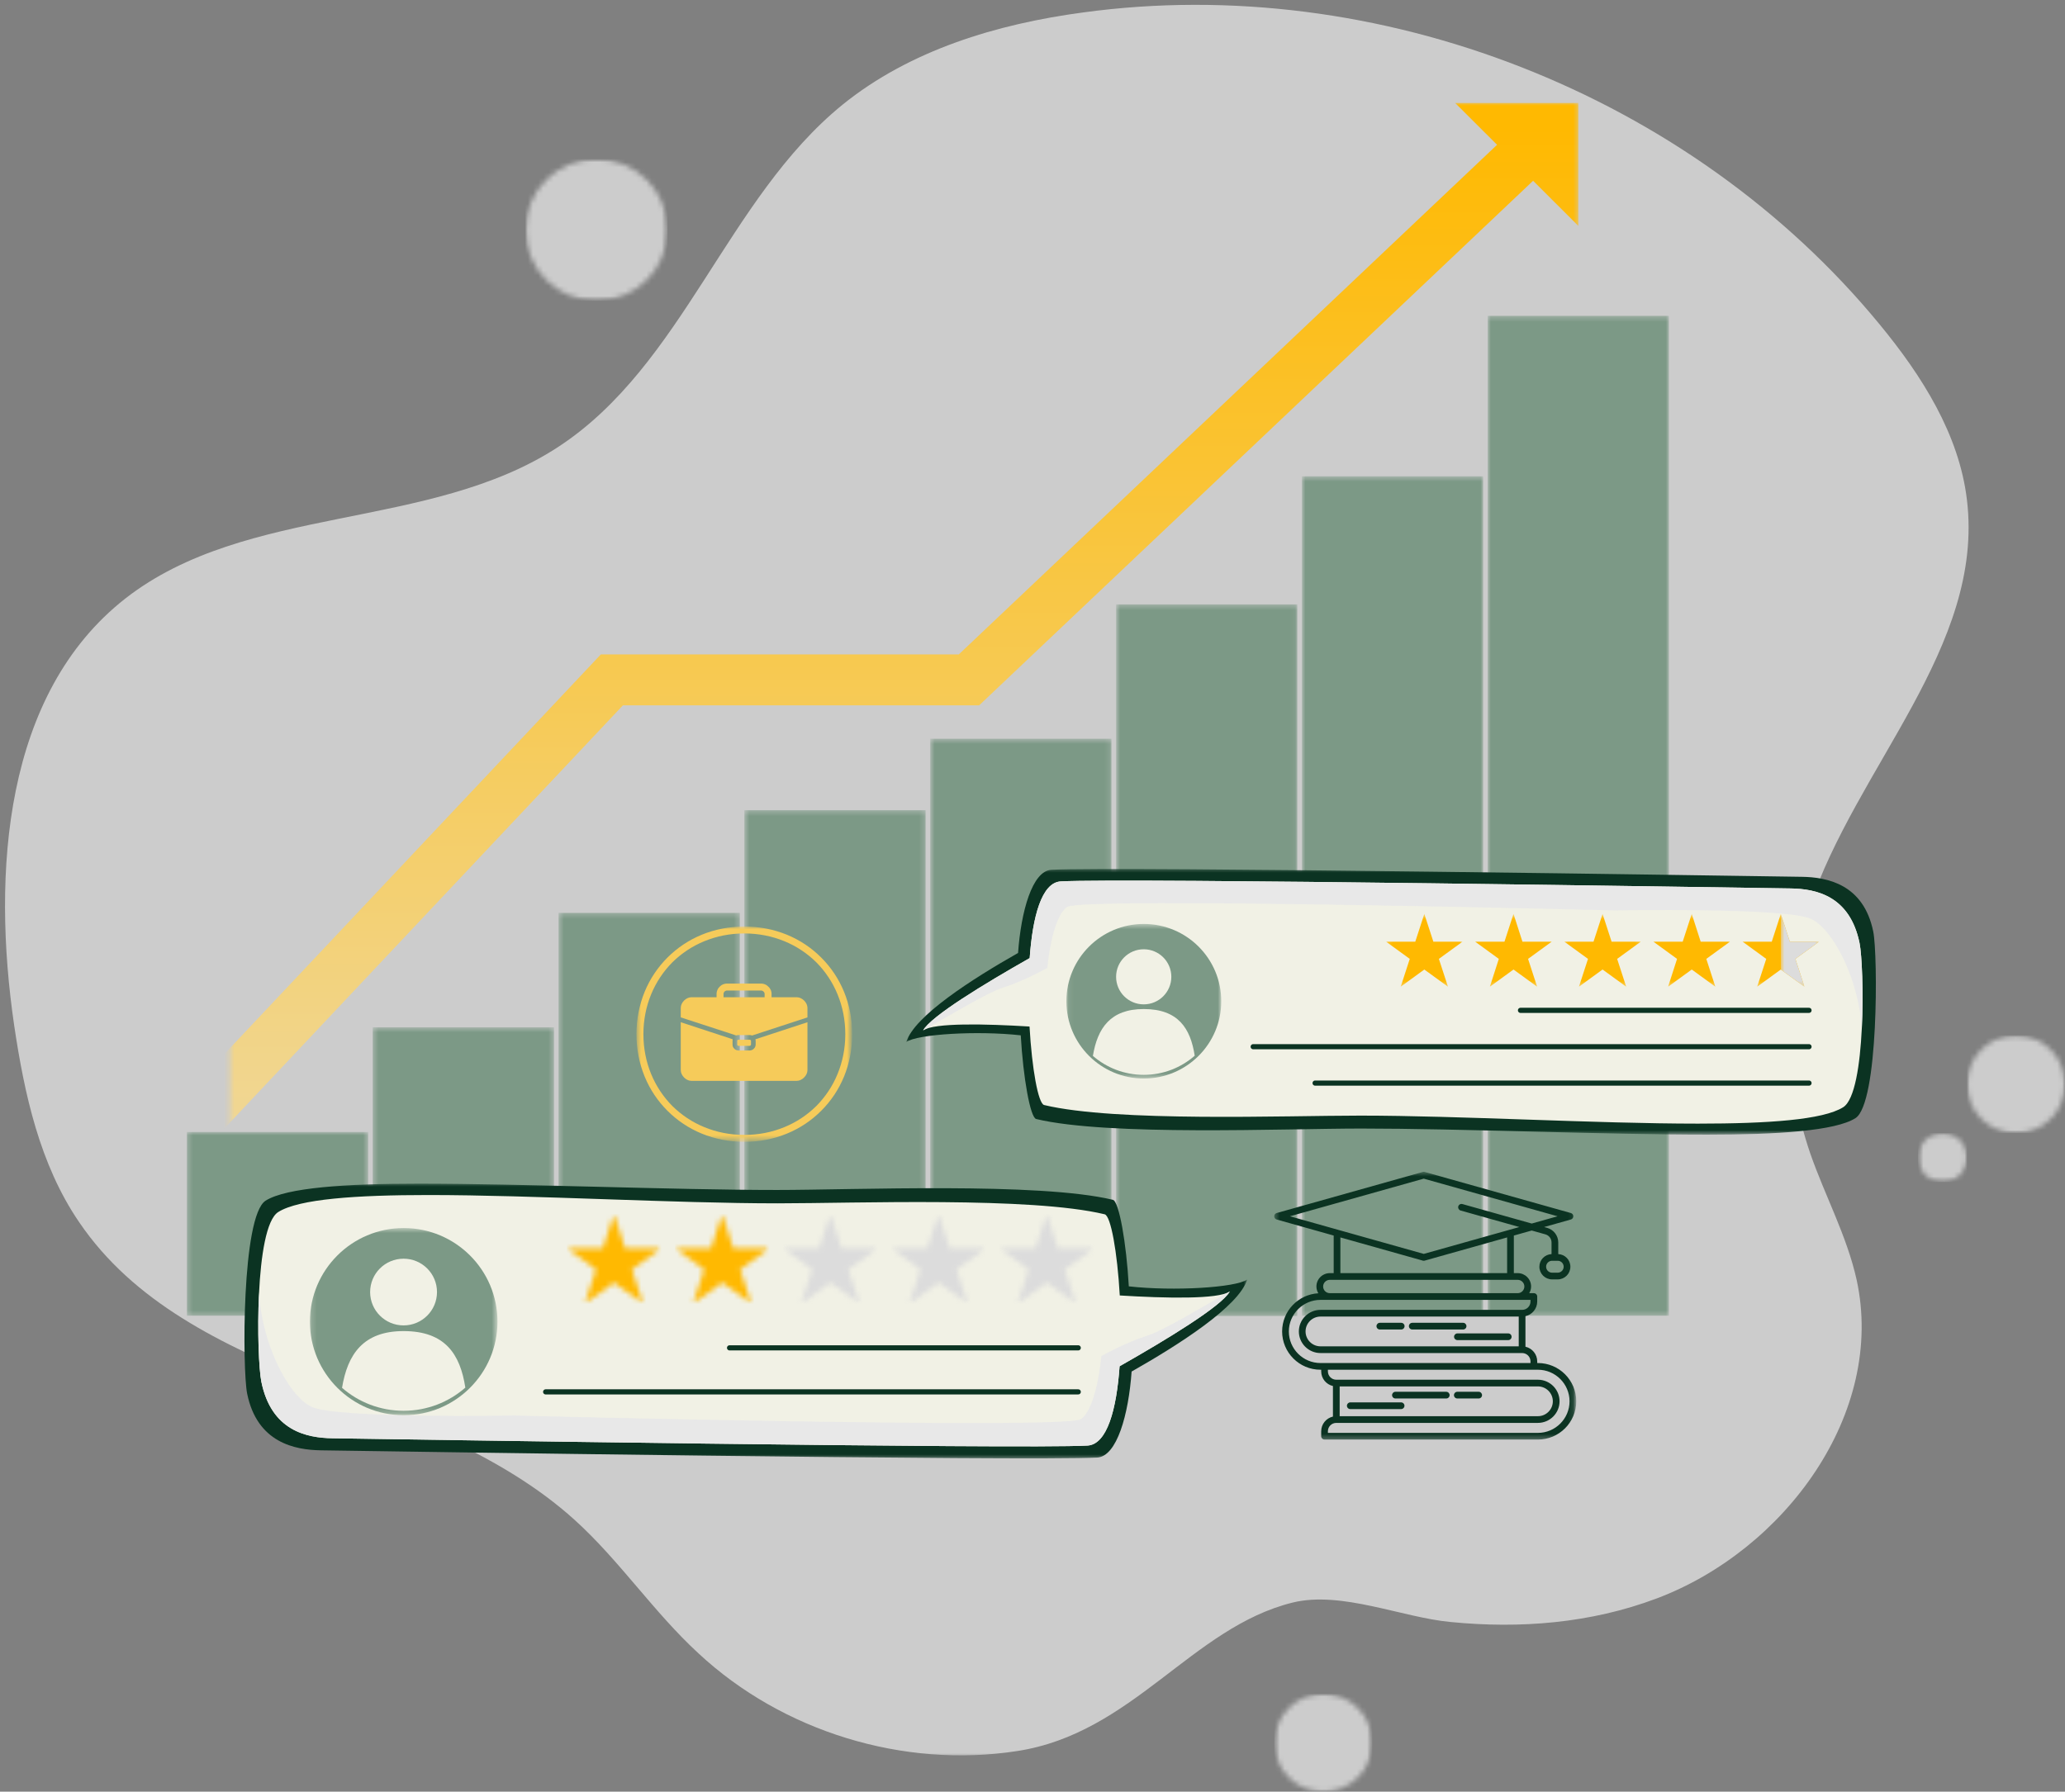 <svg width="401" height="348" viewBox="0 0 401 348" fill="none" xmlns="http://www.w3.org/2000/svg">
<rect x="0" y="0" width="401" height="348" fill="#808080" stroke="none"/>
<mask id="mask0_2_2451" style="mask-type:luminance" maskUnits="userSpaceOnUse" x="0" y="0" width="384" height="342">
<path d="M0 0H383.064V341.314H0V0Z" fill="white"/>
</mask>
<g mask="url(#mask0_2_2451)">
<mask id="mask1_2_2451" style="mask-type:luminance" maskUnits="userSpaceOnUse" x="-13" y="-22" width="407" height="379">
<path d="M10.329 -21.848L393.629 2.621L370.983 356.14L-12.317 331.67L10.329 -21.848Z" fill="white"/>
</mask>
<g mask="url(#mask1_2_2451)">
<mask id="mask2_2_2451" style="mask-type:luminance" maskUnits="userSpaceOnUse" x="-13" y="-22" width="407" height="379">
<path d="M10.329 -21.848L393.629 2.621L370.983 356.14L-12.317 331.67L10.329 -21.848Z" fill="white"/>
</mask>
<g mask="url(#mask2_2_2451)">
<path d="M321.659 310.494C346.594 301.126 366.192 274.501 360.533 248.562C358.64 240.052 354.392 232.267 351.53 224.032C346.278 208.68 346.153 191.618 351.34 176.251C360.403 149.019 385.359 125.647 381.964 97.147C380.473 84.396 373.207 72.973 365.033 63.044C328.312 18.345 267.605 -5.423 210.302 2.421C193.551 4.666 176.684 9.749 163.599 20.345C141.143 38.604 132.703 70.883 108.435 86.787C83.389 103.187 47.943 97.814 24.323 116.264C0.773 134.724 -1.592 169.484 2.747 199.127C4.735 212.519 7.723 226.173 15.345 237.35C36.59 268.681 83.424 269.779 111.553 295.186C120.335 303.121 126.943 313.155 135.65 321.15C151.964 336.337 175.429 343.519 197.472 340.121C219.998 336.688 231.416 316.102 251.044 311.266C260.545 308.96 272.279 314.178 281.709 315.05C295.181 316.383 308.88 315.295 321.659 310.494Z" fill="white" fill-opacity="0.6"/>
</g>
</g>
</g>
<mask id="mask3_2_2451" style="mask-type:luminance" maskUnits="userSpaceOnUse" x="44" y="19" width="263" height="202">
<path d="M44.679 19.773H306.635V220.303H44.679V19.773Z" fill="white"/>
</mask>
<g mask="url(#mask3_2_2451)">
<path d="M306.484 43.872L297.712 35.111L190.136 137.005H120.958L43.138 219.637L4.896 188.806H-52.633V178.922H8.386L42.204 206.184L116.67 127.116H186.179L290.713 28.124L282.573 19.999H306.484V43.872Z" fill="url(#paint0_linear_2_2451)"/>
</g>
<mask id="mask4_2_2451" style="mask-type:luminance" maskUnits="userSpaceOnUse" x="288" y="61" width="37" height="195">
<path d="M288.89 61.344H324.089V255.599H288.89V61.344Z" fill="white"/>
</mask>
<g mask="url(#mask4_2_2451)">
<path d="M288.89 61.344H324.089V255.554H288.89V61.344Z" fill="#7C9986"/>
</g>
<mask id="mask5_2_2451" style="mask-type:luminance" maskUnits="userSpaceOnUse" x="102" y="30" width="28" height="29">
<path d="M102.038 30.895H129.62V58.422H102.038V30.895Z" fill="white"/>
</mask>
<g mask="url(#mask5_2_2451)">
<mask id="mask6_2_2451" style="mask-type:luminance" maskUnits="userSpaceOnUse" x="102" y="30" width="28" height="29">
<path d="M115.831 30.895C108.214 30.895 102.038 37.055 102.038 44.658C102.038 52.262 108.214 58.422 115.831 58.422C123.443 58.422 129.62 52.262 129.62 44.658C129.62 37.055 123.443 30.895 115.831 30.895Z" fill="white"/>
</mask>
<g mask="url(#mask6_2_2451)">
<path d="M102.038 30.895H129.62V58.422H102.038V30.895Z" fill="white" fill-opacity="0.6"/>
</g>
</g>
<mask id="mask7_2_2451" style="mask-type:luminance" maskUnits="userSpaceOnUse" x="247" y="329" width="20" height="19">
<path d="M247.459 329.009H266.485V348H247.459V329.009Z" fill="white"/>
</mask>
<g mask="url(#mask7_2_2451)">
<mask id="mask8_2_2451" style="mask-type:luminance" maskUnits="userSpaceOnUse" x="247" y="329" width="20" height="19">
<path d="M256.974 329.009C251.717 329.009 247.459 333.259 247.459 338.502C247.459 343.745 251.717 348 256.974 348C262.227 348 266.485 343.745 266.485 338.502C266.485 333.259 262.227 329.009 256.974 329.009Z" fill="white"/>
</mask>
<g mask="url(#mask8_2_2451)">
<path d="M247.459 329.009H266.485V348H247.459V329.009Z" fill="white" fill-opacity="0.6"/>
</g>
</g>
<mask id="mask9_2_2451" style="mask-type:luminance" maskUnits="userSpaceOnUse" x="381" y="201" width="20" height="20">
<path d="M381.974 201.101H401V220.088H381.974V201.101Z" fill="white"/>
</mask>
<g mask="url(#mask9_2_2451)">
<mask id="mask10_2_2451" style="mask-type:luminance" maskUnits="userSpaceOnUse" x="381" y="201" width="20" height="20">
<path d="M391.485 201.101C386.232 201.101 381.974 205.352 381.974 210.595C381.974 215.837 386.232 220.088 391.485 220.088C396.742 220.088 401 215.837 401 210.595C401 205.352 396.742 201.101 391.485 201.101Z" fill="white"/>
</mask>
<g mask="url(#mask10_2_2451)">
<path d="M381.974 201.101H401V220.088H381.974V201.101Z" fill="white" fill-opacity="0.6"/>
</g>
</g>
<mask id="mask11_2_2451" style="mask-type:luminance" maskUnits="userSpaceOnUse" x="372" y="220" width="10" height="10">
<path d="M372.464 220.087H381.974V229.585H372.464V220.087Z" fill="white"/>
</mask>
<g mask="url(#mask11_2_2451)">
<mask id="mask12_2_2451" style="mask-type:luminance" maskUnits="userSpaceOnUse" x="372" y="220" width="10" height="10">
<path d="M377.219 220.087C374.593 220.087 372.464 222.212 372.464 224.839C372.464 227.46 374.593 229.585 377.219 229.585C379.845 229.585 381.974 227.46 381.974 224.839C381.974 222.212 379.845 220.087 377.219 220.087Z" fill="white"/>
</mask>
<g mask="url(#mask12_2_2451)">
<path d="M372.464 220.087H381.974V229.585H372.464V220.087Z" fill="white" fill-opacity="0.6"/>
</g>
</g>
<mask id="mask13_2_2451" style="mask-type:luminance" maskUnits="userSpaceOnUse" x="252" y="92" width="37" height="164">
<path d="M252.817 92.515H288.016V255.599H252.817V92.515Z" fill="white"/>
</mask>
<g mask="url(#mask13_2_2451)">
<path d="M252.817 92.515H288.016V255.569H252.817V92.515Z" fill="#7C9986"/>
</g>
<mask id="mask14_2_2451" style="mask-type:luminance" maskUnits="userSpaceOnUse" x="216" y="117" width="36" height="139">
<path d="M216.729 117.397H251.928V255.599H216.729V117.397Z" fill="white"/>
</mask>
<g mask="url(#mask14_2_2451)">
<path d="M216.729 117.397H251.928V255.609H216.729V117.397Z" fill="#7C9986"/>
</g>
<mask id="mask15_2_2451" style="mask-type:luminance" maskUnits="userSpaceOnUse" x="180" y="143" width="36" height="113">
<path d="M180.636 143.49H215.835V255.599H180.636V143.49Z" fill="white"/>
</mask>
<g mask="url(#mask15_2_2451)">
<path d="M180.636 143.49H215.835V255.624H180.636V143.49Z" fill="#7C9986"/>
</g>
<mask id="mask16_2_2451" style="mask-type:luminance" maskUnits="userSpaceOnUse" x="144" y="157" width="36" height="99">
<path d="M144.548 157.364H179.747V255.599H144.548V157.364Z" fill="white"/>
</mask>
<g mask="url(#mask16_2_2451)">
<path d="M144.548 157.364H179.747V255.634H144.548V157.364Z" fill="#7C9986"/>
</g>
<mask id="mask17_2_2451" style="mask-type:luminance" maskUnits="userSpaceOnUse" x="175" y="168" width="191" height="53">
<path d="M175.715 168.577H365.068V220.368H175.715V168.577Z" fill="white"/>
</mask>
<g mask="url(#mask17_2_2451)">
<path d="M331.556 220.388C311.686 220.388 283.647 219.201 264.3 219.201C249.668 219.201 215.147 220.699 201.218 217.351C200.058 217.075 198.682 209.271 198.22 201.096C189.749 200.154 178.165 200.866 175.996 202.379C177.573 197.322 188.785 190.155 197.698 185.097C198.271 177.038 200.445 169.143 204.176 168.943C217.045 168.246 339.68 170.161 349.873 170.306C354.839 170.371 361.894 171.745 363.767 180.957C364.666 185.378 364.822 214.344 360.297 217.191C356.381 219.657 345.148 220.388 331.556 220.388Z" fill="#0B3322"/>
</g>
<path d="M329.723 218.248C309.909 218.248 283.457 216.689 264.16 216.689C249.568 216.689 216.654 217.972 202.76 214.634C201.6 214.354 200.385 207.537 199.923 199.387C191.442 198.866 181.419 198.625 179.26 200.134C180.802 197.377 191.065 191.137 199.953 186.095C200.525 178.05 202.273 171.399 205.993 171.198C218.833 170.501 337.546 172.426 347.714 172.566C352.665 172.637 359.238 174.005 361.106 183.192C362 187.603 362.442 212.223 357.927 215.06C354.021 217.521 343.28 218.248 329.723 218.248Z" fill="#F1F1E5"/>
<path d="M179.26 200.134C180.802 197.377 191.065 191.137 199.953 186.095C200.525 178.05 202.273 171.399 205.993 171.198C218.828 170.501 337.546 172.426 347.709 172.566C352.665 172.637 359.238 174.005 361.106 183.192C361.558 185.418 361.894 192.786 361.533 199.908C361.086 190.836 356.255 180.636 351.666 178.471C346.931 176.235 313.6 176.837 313.6 176.837C313.6 176.837 210.317 174.195 207.274 176.14C204.231 178.085 203.377 187.999 203.377 187.999C203.377 187.999 198.873 190.55 194.61 191.889C191.889 192.741 184.879 196.966 179.692 199.903C179.526 199.973 179.381 200.054 179.26 200.134Z" fill="#E8E8E8"/>
<mask id="mask18_2_2451" style="mask-type:luminance" maskUnits="userSpaceOnUse" x="269" y="177" width="16" height="15">
<path d="M269.166 177.518H284.084V191.653H269.166V177.518Z" fill="white"/>
</mask>
<g mask="url(#mask18_2_2451)">
<path d="M276.587 177.513L278.345 182.911H284.004L279.414 186.249L281.177 191.648L276.587 188.314L272.003 191.648L273.76 186.249L269.171 182.911H274.83L276.587 177.513Z" fill="#FFB901"/>
</g>
<mask id="mask19_2_2451" style="mask-type:luminance" maskUnits="userSpaceOnUse" x="285" y="177" width="18" height="15">
<path d="M285.37 177.518H302.081V191.653H285.37V177.518Z" fill="white"/>
</mask>
<g mask="url(#mask19_2_2451)">
<path d="M293.906 177.513L295.643 182.911H301.317L296.733 186.249L298.49 191.648L293.906 188.314L289.317 191.648L291.054 186.249L286.469 182.911H292.149L293.906 177.513Z" fill="#FFB901"/>
</g>
<mask id="mask20_2_2451" style="mask-type:luminance" maskUnits="userSpaceOnUse" x="303" y="177" width="16" height="15">
<path d="M303.366 177.518H318.791V191.653H303.366V177.518Z" fill="white"/>
</mask>
<g mask="url(#mask20_2_2451)">
<path d="M311.199 177.513L312.957 182.911H318.616L314.031 186.249L315.789 191.648L311.199 188.314L306.615 191.648L308.372 186.249L303.783 182.911H309.442L311.199 177.513Z" fill="#FFB901"/>
</g>
<mask id="mask21_2_2451" style="mask-type:luminance" maskUnits="userSpaceOnUse" x="320" y="177" width="17" height="15">
<path d="M320.077 177.518H336.788V191.653H320.077V177.518Z" fill="white"/>
</mask>
<g mask="url(#mask21_2_2451)">
<path d="M328.518 177.513L330.255 182.911H335.934L331.345 186.249L333.102 191.648L328.518 188.314L323.928 191.648L325.665 186.249L321.081 182.911H326.76L328.518 177.513Z" fill="#FFB901"/>
</g>
<mask id="mask22_2_2451" style="mask-type:luminance" maskUnits="userSpaceOnUse" x="338" y="177" width="16" height="15">
<path d="M338.073 177.518H353.238V191.653H338.073V177.518Z" fill="white"/>
</mask>
<g mask="url(#mask22_2_2451)">
<path d="M345.811 177.513L347.568 182.911H353.227L348.643 186.249L350.4 191.648L345.811 188.314L341.227 191.648L342.984 186.249L338.4 182.911H344.054L345.811 177.513Z" fill="#FFB901"/>
</g>
<mask id="mask23_2_2451" style="mask-type:luminance" maskUnits="userSpaceOnUse" x="345" y="177" width="9" height="15">
<path d="M345.786 177.518H353.237V191.653H345.786V177.518Z" fill="white"/>
</mask>
<g mask="url(#mask23_2_2451)">
<path d="M350.4 191.648L348.643 186.249L353.227 182.911H347.568L345.811 177.513V188.314L350.4 191.648Z" fill="#DCDCDC"/>
</g>
<path d="M295.262 196.244H351.289" stroke="#0B3322" stroke-linecap="round"/>
<path d="M243.357 203.306H351.289" stroke="#0B3322" stroke-linecap="round"/>
<path d="M255.378 210.373L351.289 210.373" stroke="#0B3322" stroke-linecap="round"/>
<mask id="mask24_2_2451" style="mask-type:luminance" maskUnits="userSpaceOnUse" x="207" y="179" width="31" height="31">
<path d="M207.078 179.463H237.165V209.502H207.078V179.463Z" fill="white"/>
</mask>
<g mask="url(#mask24_2_2451)">
<path d="M237.155 194.475C237.155 202.765 230.422 209.487 222.117 209.487C213.811 209.487 207.078 202.765 207.078 194.475C207.078 186.185 213.811 179.463 222.117 179.463C230.422 179.463 237.155 186.185 237.155 194.475Z" fill="#7C9986"/>
</g>
<path d="M227.459 189.729C227.459 192.686 225.059 195.082 222.097 195.082C219.134 195.082 216.734 192.686 216.734 189.729C216.734 186.776 219.134 184.381 222.097 184.381C225.059 184.381 227.459 186.776 227.459 189.729Z" fill="#F1F1E5"/>
<path d="M222.097 208.775C225.893 208.775 229.357 207.372 231.999 205.056C231.18 199.703 228.76 195.989 222.097 195.989C215.619 195.989 213.113 199.718 212.23 205.091C214.871 207.382 218.321 208.775 222.097 208.775Z" fill="#F1F1E5"/>
<mask id="mask25_2_2451" style="mask-type:luminance" maskUnits="userSpaceOnUse" x="108" y="177" width="36" height="79">
<path d="M108.465 177.308H143.664V255.599H108.465V177.308Z" fill="white"/>
</mask>
<g mask="url(#mask25_2_2451)">
<path d="M108.465 177.308H143.664V255.539H108.465V177.308Z" fill="#7C9986"/>
</g>
<mask id="mask26_2_2451" style="mask-type:luminance" maskUnits="userSpaceOnUse" x="72" y="199" width="36" height="57">
<path d="M72.382 199.542H107.581V255.599H72.382V199.542Z" fill="white"/>
</mask>
<g mask="url(#mask26_2_2451)">
<path d="M72.382 199.542H107.581V255.544H72.382V199.542Z" fill="#7C9986"/>
</g>
<mask id="mask27_2_2451" style="mask-type:luminance" maskUnits="userSpaceOnUse" x="36" y="219" width="36" height="37">
<path d="M36.294 219.867H71.493V255.6H36.294V219.867Z" fill="white"/>
</mask>
<g mask="url(#mask27_2_2451)">
<path d="M36.294 219.867H71.493V255.554H36.294V219.867Z" fill="#7C9986"/>
</g>
<mask id="mask28_2_2451" style="mask-type:luminance" maskUnits="userSpaceOnUse" x="46" y="229" width="197" height="55">
<path d="M46.894 229.681H242.202V283.472H46.894V229.681Z" fill="white"/>
</mask>
<g mask="url(#mask28_2_2451)">
<path d="M81.31 229.906C101.857 229.906 130.86 231.134 150.865 231.134C165.999 231.134 201.7 229.585 216.106 233.044C217.306 233.334 218.727 241.399 219.204 249.855C227.966 250.832 239.947 250.095 242.192 248.532C240.56 253.759 228.966 261.173 219.747 266.4C219.154 274.741 216.904 282.901 213.048 283.111C199.737 283.833 72.909 281.848 62.364 281.703C57.228 281.633 49.932 280.214 47.993 270.686C47.065 266.11 46.904 236.156 51.584 233.209C55.636 230.658 67.255 229.906 81.31 229.906Z" fill="#0B3322"/>
</g>
<path d="M83.203 232.116C103.695 232.116 131.056 233.73 151.01 233.73C166.104 233.73 200.143 232.402 214.514 235.856C215.709 236.141 216.97 243.194 217.447 251.624C226.214 252.165 236.583 252.411 238.817 250.847C237.221 253.699 226.606 260.155 217.412 265.373C216.824 273.688 215.016 280.57 211.17 280.78C197.889 281.497 75.113 279.507 64.599 279.362C59.477 279.292 52.678 277.878 50.75 268.37C49.821 263.809 49.369 238.352 54.034 235.415C58.076 232.873 69.183 232.116 83.203 232.116Z" fill="#F1F1E5"/>
<path d="M238.817 250.848C237.221 253.7 226.606 260.155 217.412 265.373C216.824 273.688 215.017 280.57 211.17 280.781C197.894 281.497 75.118 279.508 64.599 279.362C59.477 279.292 52.683 277.879 50.75 268.37C50.283 266.07 49.937 258.451 50.308 251.083C50.77 260.466 55.767 271.017 60.512 273.257C65.407 275.568 99.879 274.946 99.879 274.946C99.879 274.946 206.696 277.678 209.845 275.663C212.993 273.653 213.872 263.403 213.872 263.403C213.872 263.403 218.531 260.762 222.94 259.378C225.757 258.496 233.008 254.131 238.371 251.093C238.541 251.018 238.692 250.938 238.817 250.848Z" fill="#E8E8E8"/>
<mask id="mask29_2_2451" style="mask-type:luminance" maskUnits="userSpaceOnUse" x="110" y="235" width="19" height="19">
<path d="M110.057 235.781H128.435V253.243H110.057V235.781Z" fill="white"/>
</mask>
<g mask="url(#mask29_2_2451)">
<mask id="mask30_2_2451" style="mask-type:luminance" maskUnits="userSpaceOnUse" x="110" y="235" width="19" height="19">
<path d="M119.231 235.781L121.4 242.452H128.409L122.735 246.572L124.905 253.243L119.231 249.118L113.561 253.243L115.726 246.572L110.057 242.452H117.066L119.231 235.781Z" fill="white"/>
</mask>
<g mask="url(#mask30_2_2451)">
<path d="M110.057 235.781H128.435V253.243H110.057V235.781Z" fill="#FFB901"/>
</g>
</g>
<mask id="mask31_2_2451" style="mask-type:luminance" maskUnits="userSpaceOnUse" x="131" y="235" width="19" height="19">
<path d="M131.061 235.781H149.443V253.243H131.061V235.781Z" fill="white"/>
</mask>
<g mask="url(#mask31_2_2451)">
<mask id="mask32_2_2451" style="mask-type:luminance" maskUnits="userSpaceOnUse" x="131" y="235" width="19" height="19">
<path d="M140.239 235.781L142.404 242.452H149.413L143.744 246.572L145.908 253.243L140.239 249.118L134.565 253.243L136.735 246.572L131.061 242.452H138.07L140.239 235.781Z" fill="white"/>
</mask>
<g mask="url(#mask32_2_2451)">
<path d="M131.061 235.781H149.443V253.243H131.061V235.781Z" fill="#FFB901"/>
</g>
</g>
<mask id="mask33_2_2451" style="mask-type:luminance" maskUnits="userSpaceOnUse" x="152" y="235" width="19" height="19">
<path d="M152.07 235.781H170.447V253.243H152.07V235.781Z" fill="white"/>
</mask>
<g mask="url(#mask33_2_2451)">
<mask id="mask34_2_2451" style="mask-type:luminance" maskUnits="userSpaceOnUse" x="152" y="235" width="19" height="19">
<path d="M161.243 235.781L163.413 242.452H170.422L164.748 246.572L166.918 253.243L161.243 249.118L155.574 253.243L157.739 246.572L152.07 242.452H159.079L161.243 235.781Z" fill="white"/>
</mask>
<g mask="url(#mask34_2_2451)">
<path d="M152.07 235.781H170.447V253.243H152.07V235.781Z" fill="#DCDCDC"/>
</g>
</g>
<mask id="mask35_2_2451" style="mask-type:luminance" maskUnits="userSpaceOnUse" x="173" y="235" width="19" height="19">
<path d="M173.074 235.781H191.457V253.243H173.074V235.781Z" fill="white"/>
</mask>
<g mask="url(#mask35_2_2451)">
<mask id="mask36_2_2451" style="mask-type:luminance" maskUnits="userSpaceOnUse" x="173" y="235" width="19" height="19">
<path d="M182.253 235.781L184.417 242.452H191.427L185.757 246.572L187.922 253.243L182.253 249.118L176.579 253.243L178.748 246.572L173.074 242.452H180.083L182.253 235.781Z" fill="white"/>
</mask>
<g mask="url(#mask36_2_2451)">
<path d="M173.074 235.781H191.457V253.243H173.074V235.781Z" fill="#DCDCDC"/>
</g>
</g>
<mask id="mask37_2_2451" style="mask-type:luminance" maskUnits="userSpaceOnUse" x="194" y="235" width="19" height="19">
<path d="M194.083 235.781H212.461V253.243H194.083V235.781Z" fill="white"/>
</mask>
<g mask="url(#mask37_2_2451)">
<mask id="mask38_2_2451" style="mask-type:luminance" maskUnits="userSpaceOnUse" x="194" y="235" width="19" height="19">
<path d="M203.257 235.781L205.426 242.452H212.436L206.761 246.572L208.931 253.243L203.257 249.118L197.588 253.243L199.752 246.572L194.083 242.452H201.092L203.257 235.781Z" fill="white"/>
</mask>
<g mask="url(#mask38_2_2451)">
<path d="M194.083 235.781H212.461V253.243H194.083V235.781Z" fill="#DCDCDC"/>
</g>
</g>
<path d="M141.671 261.799L209.383 261.799" stroke="#0B3322" stroke-linecap="round"/>
<path d="M105.959 270.35H209.383" stroke="#0B3322" stroke-linecap="round"/>
<mask id="mask39_2_2451" style="mask-type:luminance" maskUnits="userSpaceOnUse" x="60" y="238" width="37" height="37">
<path d="M60.18 238.528H96.464V274.746H60.18V238.528Z" fill="white"/>
</mask>
<g mask="url(#mask39_2_2451)">
<path d="M96.605 256.707C96.605 266.747 88.45 274.887 78.392 274.887C68.335 274.887 60.18 266.747 60.18 256.707C60.18 246.668 68.335 238.528 78.392 238.528C88.45 238.528 96.605 246.668 96.605 256.707Z" fill="#7C9986"/>
</g>
<path d="M84.86 250.963C84.86 254.542 81.953 257.439 78.367 257.439C74.782 257.439 71.875 254.542 71.875 250.963C71.875 247.379 74.782 244.482 78.367 244.482C81.953 244.482 84.86 247.379 84.86 250.963Z" fill="#F1F1E5"/>
<path d="M78.367 274.025C82.962 274.025 87.159 272.325 90.363 269.524C89.369 263.038 86.442 258.542 78.367 258.542C70.524 258.542 67.486 263.058 66.422 269.564C69.62 272.34 73.798 274.025 78.367 274.025Z" fill="#F1F1E5"/>
<mask id="mask40_2_2451" style="mask-type:luminance" maskUnits="userSpaceOnUse" x="247" y="227" width="59" height="53">
<path d="M247.459 227.571H305.872V279.693H247.459V227.571Z" fill="white"/>
</mask>
<g mask="url(#mask40_2_2451)">
<path d="M298.646 264.747H298.51V264.426C298.51 263.037 297.531 261.875 296.226 261.579V255.644C297.531 255.354 298.51 254.191 298.51 252.797V251.83C298.51 251.469 298.219 251.178 297.858 251.178H296.959C297.185 250.797 297.32 250.356 297.32 249.88C297.32 248.447 296.155 247.284 294.719 247.284H293.971V239.986L297.446 239.009L300.097 239.755C300.8 239.951 301.292 240.598 301.292 241.324V243.59C299.982 243.645 298.932 244.718 298.932 246.041C298.932 247.399 300.037 248.502 301.398 248.502H302.487C303.848 248.502 304.953 247.399 304.953 246.041C304.953 244.718 303.903 243.645 302.598 243.59V241.324C302.598 240.016 301.714 238.853 300.454 238.497L299.851 238.332L305.048 236.868C305.329 236.788 305.52 236.533 305.52 236.242C305.52 235.951 305.329 235.696 305.048 235.615L276.653 227.631C276.537 227.596 276.417 227.596 276.301 227.631L247.911 235.615C247.63 235.696 247.434 235.951 247.434 236.242C247.434 236.533 247.63 236.793 247.911 236.868L258.988 239.986V247.284H258.24C256.804 247.284 255.634 248.447 255.634 249.88C255.634 250.361 255.774 250.812 256.005 251.198C252.094 251.419 248.975 254.652 248.975 258.612C248.975 262.712 252.315 266.05 256.422 266.05H256.563V266.366C256.563 267.759 257.542 268.917 258.842 269.212V275.147C257.542 275.443 256.563 276.606 256.563 277.994V278.961C256.563 279.322 256.854 279.613 257.215 279.613H298.646C302.753 279.613 306.093 276.28 306.093 272.18C306.093 268.08 302.753 264.747 298.646 264.747ZM303.647 246.041C303.647 246.677 303.13 247.199 302.487 247.199H301.398C300.76 247.199 300.238 246.677 300.238 246.041C300.238 245.399 300.76 244.883 301.398 244.883H302.487C303.13 244.883 303.647 245.399 303.647 246.041ZM256.422 261.504C254.825 261.504 253.525 260.205 253.525 258.612C253.525 257.018 254.825 255.724 256.422 255.724H294.92V261.504H256.422ZM276.477 228.934L302.462 236.242L297.446 237.655L283.989 233.871C283.642 233.771 283.281 233.971 283.18 234.317C283.085 234.663 283.286 235.024 283.632 235.124L295.041 238.332L276.477 243.55L250.492 236.242L276.477 228.934ZM260.293 240.352L276.301 244.858C276.356 244.873 276.417 244.883 276.477 244.883C276.537 244.883 276.597 244.873 276.653 244.858L292.666 240.352V247.284H260.288V240.352H260.293ZM258.24 248.587H294.719C295.432 248.587 296.015 249.168 296.015 249.88C296.015 250.597 295.432 251.178 294.719 251.178H258.24C257.522 251.178 256.939 250.597 256.939 249.88C256.939 249.168 257.522 248.587 258.24 248.587ZM250.281 258.612C250.281 255.233 253.038 252.482 256.422 252.482H297.205V252.797C297.205 253.695 296.477 254.421 295.583 254.421H256.422C254.107 254.421 252.224 256.301 252.224 258.612C252.224 260.927 254.107 262.807 256.422 262.807H295.578C296.477 262.807 297.205 263.534 297.205 264.426V264.747H256.422C253.038 264.747 250.281 261.995 250.281 258.612ZM298.646 269.288C300.243 269.288 301.543 270.586 301.543 272.18C301.543 273.774 300.243 275.072 298.646 275.072H260.148V269.288H298.646ZM298.646 278.315H257.863V277.994C257.863 277.102 258.591 276.375 259.49 276.375H298.646C300.961 276.375 302.849 274.495 302.849 272.18C302.849 269.869 300.961 267.989 298.646 267.989H259.49C258.591 267.989 257.863 267.258 257.863 266.366V266.05H298.646C302.03 266.05 304.787 268.801 304.787 272.18C304.787 275.563 302.03 278.315 298.646 278.315Z" fill="#0B3322"/>
</g>
<path d="M262.212 273.694H272.078C272.435 273.694 272.731 273.403 272.731 273.042C272.731 272.681 272.435 272.391 272.078 272.391H262.212C261.85 272.391 261.559 272.681 261.559 273.042C261.559 273.403 261.85 273.694 262.212 273.694Z" fill="#0B3322"/>
<path d="M270.979 271.634H280.846C281.207 271.634 281.499 271.343 281.499 270.982C281.499 270.626 281.207 270.331 280.846 270.331H270.979C270.617 270.331 270.326 270.626 270.326 270.982C270.326 271.343 270.617 271.634 270.979 271.634Z" fill="#0B3322"/>
<path d="M282.995 271.634H287.142C287.504 271.634 287.795 271.343 287.795 270.982C287.795 270.626 287.504 270.331 287.142 270.331H282.995C282.633 270.331 282.342 270.626 282.342 270.982C282.342 271.343 282.633 271.634 282.995 271.634Z" fill="#0B3322"/>
<path d="M292.882 258.993H283.015C282.653 258.993 282.362 259.284 282.362 259.644C282.362 260.005 282.653 260.296 283.015 260.296H292.882C293.243 260.296 293.534 260.005 293.534 259.644C293.534 259.284 293.243 258.993 292.882 258.993Z" fill="#0B3322"/>
<path d="M284.767 257.584C284.767 257.223 284.476 256.933 284.115 256.933H274.248C273.891 256.933 273.595 257.223 273.595 257.584C273.595 257.945 273.891 258.236 274.248 258.236H284.115C284.476 258.236 284.767 257.945 284.767 257.584Z" fill="#0B3322"/>
<path d="M272.099 256.933H267.951C267.59 256.933 267.298 257.223 267.298 257.584C267.298 257.945 267.59 258.236 267.951 258.236H272.099C272.455 258.236 272.751 257.945 272.751 257.584C272.751 257.223 272.455 256.933 272.099 256.933Z" fill="#0B3322"/>
<mask id="mask41_2_2451" style="mask-type:luminance" maskUnits="userSpaceOnUse" x="123" y="179" width="43" height="43">
<path d="M123.594 179.96H165.19V221.481H123.594V179.96Z" fill="white"/>
</mask>
<g mask="url(#mask41_2_2451)">
<path fill-rule="evenodd" clip-rule="evenodd" d="M152.808 181.554C155.349 182.596 157.583 184.105 159.461 185.979C161.344 187.859 162.85 190.089 163.895 192.621C164.924 195.137 165.492 197.914 165.492 200.871C165.492 203.828 164.924 206.61 163.895 209.121C162.85 211.657 161.344 213.888 159.461 215.762C157.583 217.642 155.349 219.145 152.808 220.188C150.292 221.216 147.505 221.782 144.543 221.782C141.58 221.782 138.798 221.216 136.278 220.188C133.742 219.145 131.508 217.642 129.625 215.762C127.747 213.888 126.235 211.657 125.191 209.121C124.161 206.61 123.594 203.828 123.594 200.871C123.594 197.914 124.161 195.137 125.191 192.621C126.235 190.089 127.747 187.859 129.625 185.979C131.508 184.105 133.742 182.596 136.278 181.554C138.798 180.526 141.58 179.96 144.543 179.96C147.505 179.96 150.292 180.526 152.808 181.554ZM152.311 218.93C154.656 217.978 156.765 216.559 158.522 214.825C160.259 213.071 161.68 210.965 162.634 208.625C163.614 206.254 164.146 203.653 164.146 200.871C164.146 198.094 163.614 195.488 162.634 193.117C161.68 190.781 160.259 188.671 158.522 186.917C156.765 185.182 154.656 183.769 152.311 182.812C149.936 181.839 147.33 181.308 144.543 181.308C141.756 181.308 139.15 181.839 136.775 182.812C134.43 183.769 132.321 185.182 130.564 186.917C128.826 188.671 127.41 190.781 126.451 193.117C125.472 195.488 124.945 198.094 124.945 200.871C124.945 203.653 125.472 206.254 126.451 208.625C127.41 210.965 128.826 213.071 130.564 214.825C132.321 216.559 134.43 217.978 136.775 218.93C139.15 219.907 141.756 220.439 144.543 220.439C147.33 220.439 149.936 219.907 152.311 218.93Z" fill="#F6CB5A"/>
</g>
<path fill-rule="evenodd" clip-rule="evenodd" d="M141.033 192.41C140.998 192.41 140.963 192.425 140.923 192.445C140.837 192.48 140.767 192.53 140.697 192.585C140.641 192.655 140.586 192.726 140.551 192.816C140.536 192.851 140.516 192.886 140.516 192.921C140.501 192.956 140.501 192.976 140.501 193.011V193.698H148.48V193.011C148.48 192.976 148.48 192.956 148.465 192.921C148.465 192.886 148.444 192.851 148.429 192.816C148.394 192.746 148.339 192.655 148.269 192.6C148.198 192.53 148.128 192.48 148.038 192.445C148.003 192.425 147.967 192.41 147.932 192.41C147.897 192.39 147.877 192.39 147.842 192.39H141.118C141.083 192.39 141.068 192.39 141.033 192.41ZM139.15 193.011C139.15 192.866 139.17 192.746 139.205 192.62C139.22 192.495 139.276 192.37 139.331 192.249C139.416 192.019 139.577 191.823 139.753 191.648C139.933 191.468 140.124 191.312 140.355 191.222C140.481 191.167 140.606 191.117 140.732 191.097C140.852 191.062 140.978 191.046 141.118 191.046H147.842C147.982 191.046 148.108 191.062 148.234 191.097C148.359 191.117 148.48 191.167 148.605 191.222C148.836 191.312 149.032 191.468 149.208 191.648C149.403 191.803 149.544 192.019 149.655 192.249C149.705 192.355 149.76 192.48 149.775 192.6C149.81 192.746 149.83 192.866 149.83 193.011V193.698H154.726C155.755 193.698 156.8 194.725 156.8 195.753V197.613L146.034 201.136C145.964 201.101 145.894 201.086 145.838 201.066C145.768 201.046 145.678 201.046 145.607 201.046H143.373C143.303 201.046 143.212 201.046 143.142 201.066C143.087 201.086 143.016 201.101 142.966 201.121L132.196 197.613V195.753C132.196 194.725 133.225 193.698 134.254 193.698H139.15V193.011ZM143.353 201.953H145.627C145.643 201.953 145.663 201.953 145.678 201.953C145.698 201.968 145.733 201.988 145.748 202.023C145.783 202.038 145.803 202.073 145.818 202.093C145.818 202.109 145.818 202.109 145.818 202.129L145.838 202.149V202.905L145.818 202.926C145.818 202.941 145.818 202.961 145.818 202.961C145.803 202.996 145.783 203.031 145.748 203.051C145.733 203.086 145.698 203.101 145.663 203.121C145.663 203.121 145.643 203.121 145.627 203.121L145.607 203.136H143.373L143.353 203.121C143.338 203.121 143.318 203.121 143.318 203.121C143.283 203.101 143.247 203.086 143.232 203.051C143.197 203.031 143.177 202.996 143.162 202.961C143.162 202.961 143.162 202.941 143.162 202.926V202.129C143.162 202.109 143.162 202.109 143.162 202.093C143.177 202.073 143.197 202.038 143.232 202.023C143.247 201.988 143.283 201.968 143.303 201.953C143.318 201.953 143.338 201.953 143.353 201.953ZM146.707 201.918C146.707 201.898 146.692 201.883 146.692 201.863L156.8 198.55V207.868C156.8 208.89 155.755 209.938 154.726 209.938H134.254C133.225 209.938 132.196 208.89 132.196 207.868V198.55L142.288 201.863C142.288 201.883 142.273 201.898 142.273 201.918C142.253 201.988 142.253 202.073 142.253 202.149V202.905C142.253 202.981 142.253 203.066 142.273 203.136C142.288 203.206 142.308 203.281 142.344 203.352C142.399 203.472 142.484 203.582 142.595 203.687C142.7 203.793 142.806 203.883 142.931 203.933C143.001 203.968 143.072 203.988 143.142 204.003C143.212 204.023 143.303 204.043 143.373 204.043H145.607C145.678 204.043 145.768 204.023 145.838 204.003C145.909 203.988 145.979 203.968 146.049 203.933C146.175 203.883 146.28 203.793 146.391 203.687C146.496 203.582 146.582 203.472 146.637 203.352C146.672 203.281 146.692 203.206 146.707 203.136C146.727 203.066 146.742 202.981 146.742 202.905V202.149C146.742 202.073 146.727 201.988 146.707 201.918Z" fill="#F6CB5A"/>
<defs>
<linearGradient id="paint0_linear_2_2451" x1="126.926" y1="19.999" x2="126.926" y2="219.637" gradientUnits="userSpaceOnUse">
<stop offset="0.025" stop-color="#FFB901"/>
<stop offset="1" stop-color="#F0D795"/>
</linearGradient>
</defs>
</svg>
